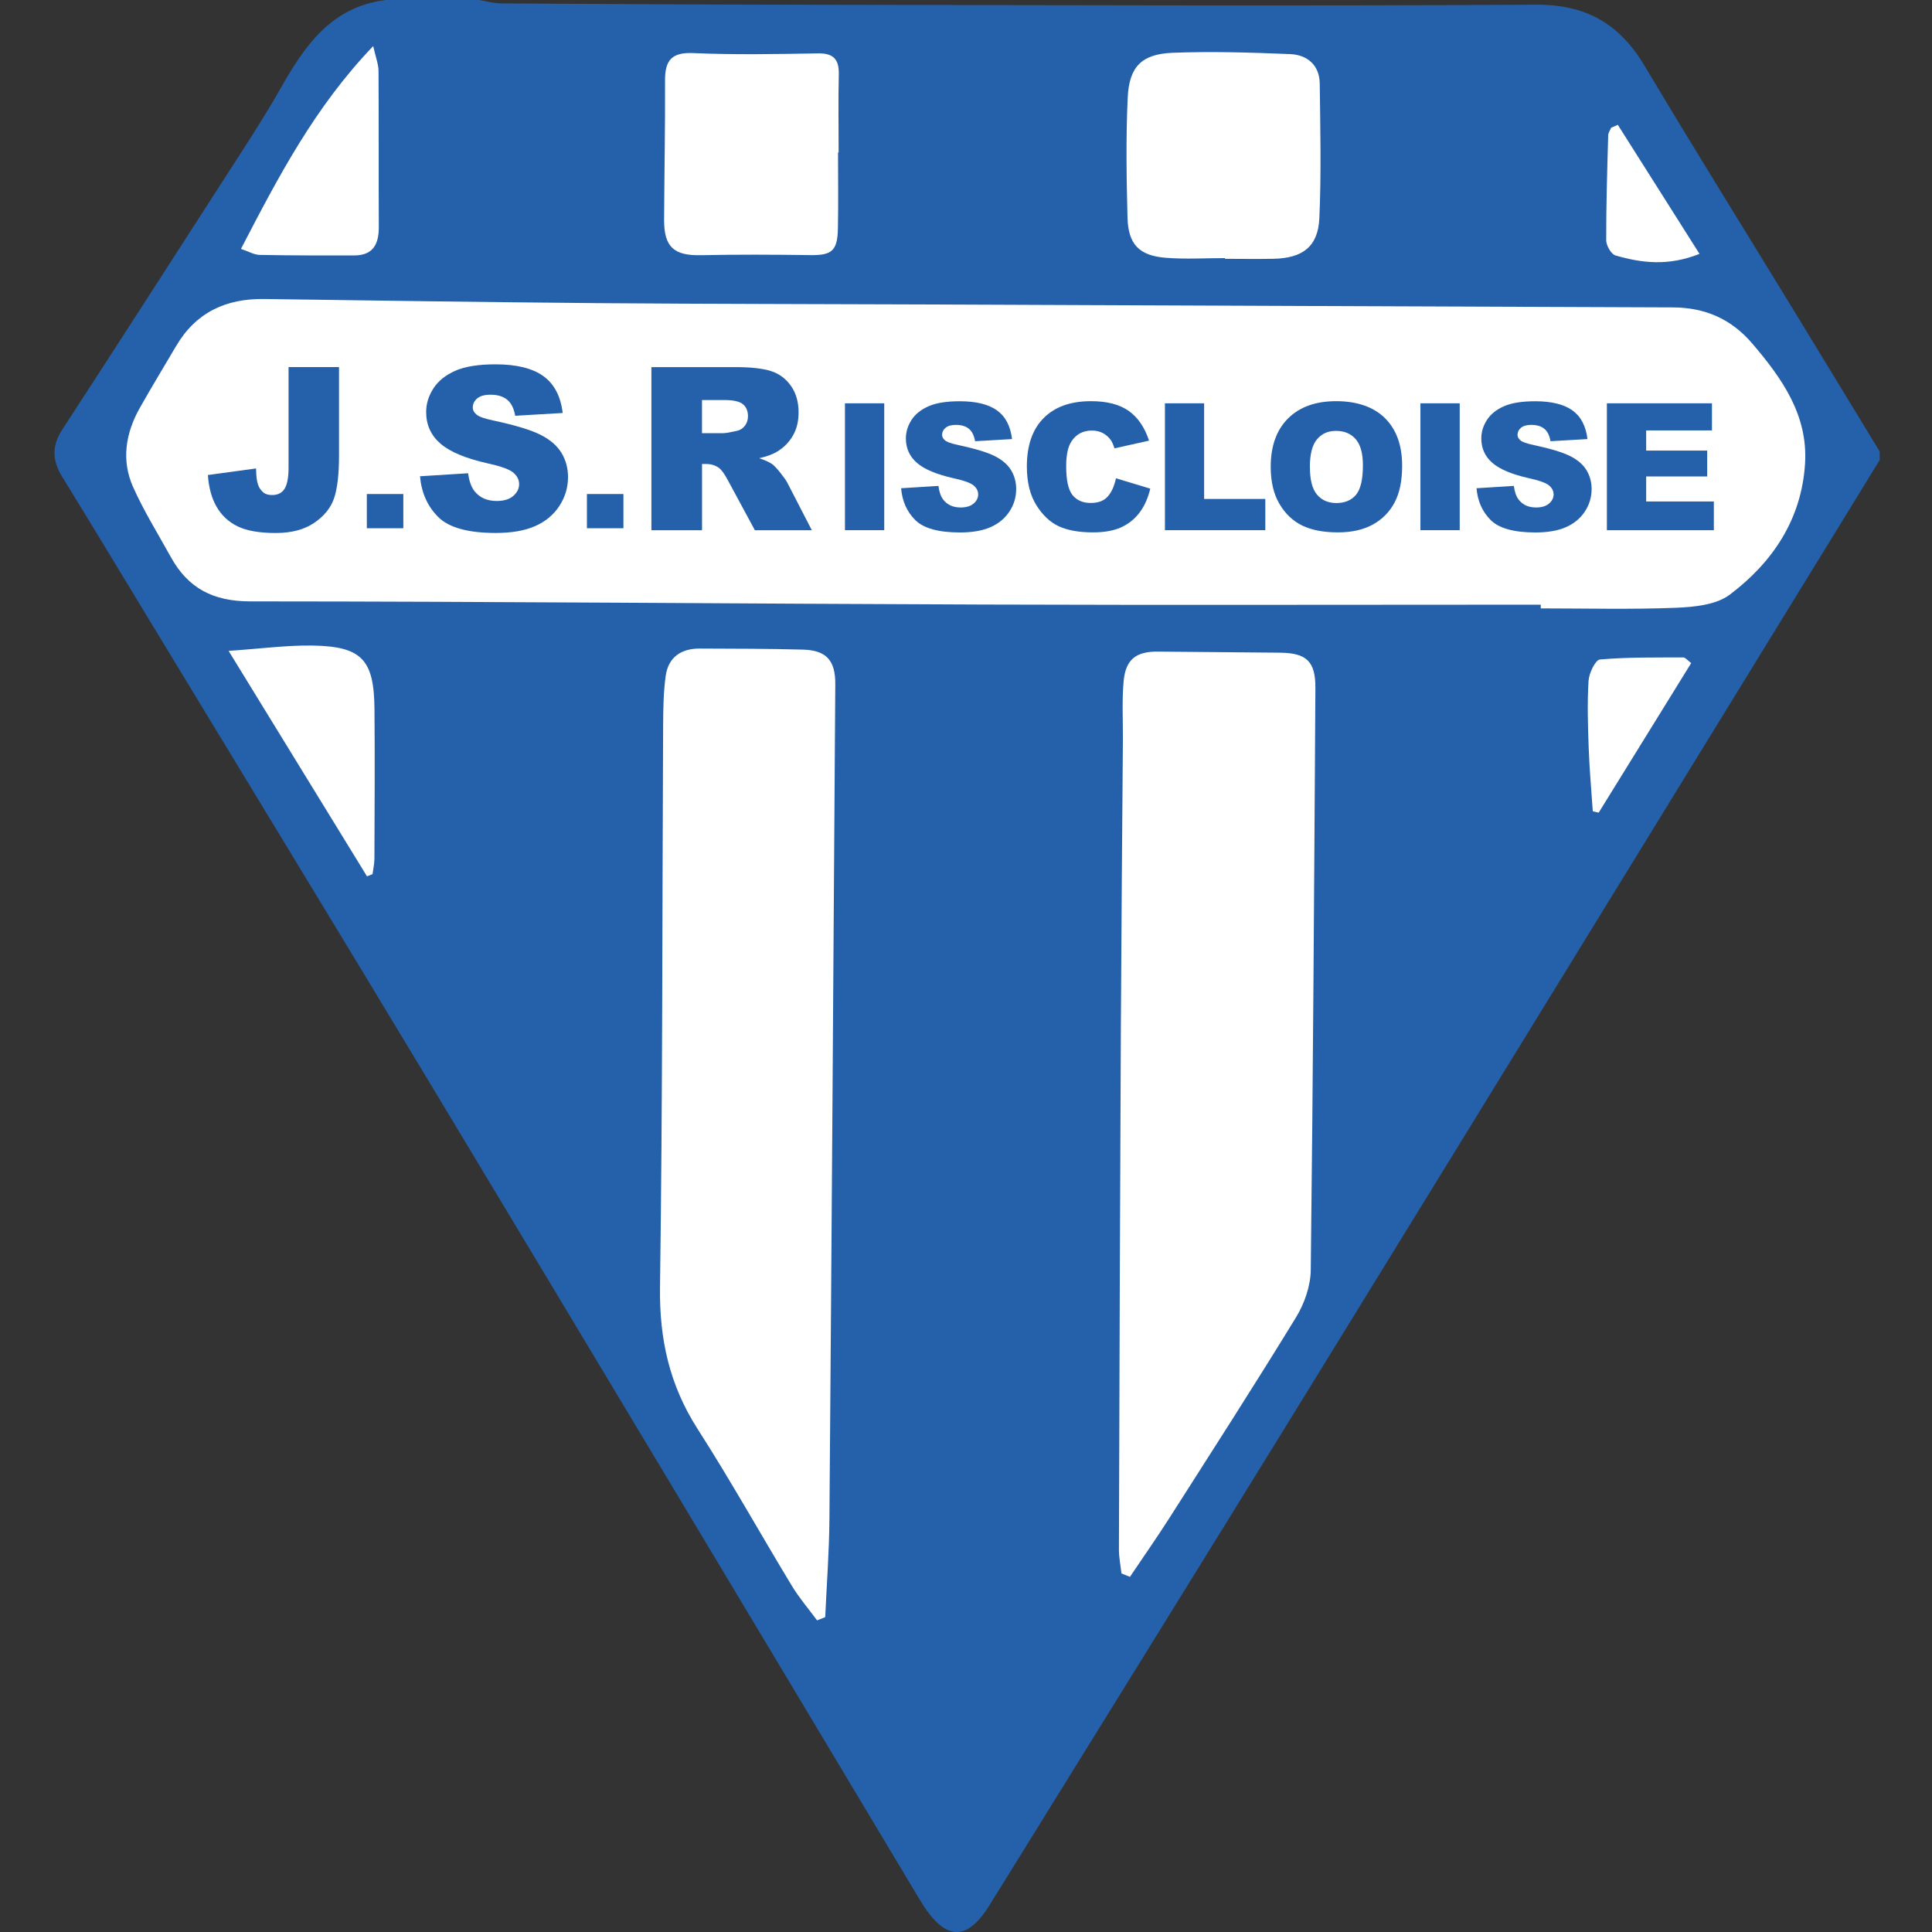 <svg width="256" height="256" viewBox="0 0 256 256" fill="none" xmlns="http://www.w3.org/2000/svg">
<rect x="0" y="0" width="256" height="256" fill="#333333" stroke="none"/>
<g clip-path="url(#clip0_3092_374)">
<path d="M249.073 60.952C223.863 101.986 198.674 143.031 173.43 184.043C159.637 206.45 145.748 228.801 131.904 251.18C131.804 251.336 131.681 251.482 131.591 251.644C128.125 257.784 125.094 257.113 121.835 251.661C100.543 216.073 79.219 180.497 57.838 144.966C45.084 123.772 32.208 102.657 19.387 81.503C15.68 75.391 11.996 69.268 8.244 63.184C6.941 61.064 6.824 59.118 8.227 56.96C15.781 45.345 23.279 33.697 30.771 22.044C32.935 18.683 35.127 15.333 37.095 11.855C40.326 6.134 43.866 0.878 51.145 0C55.244 0 59.348 0 63.446 0C64.441 0.157 65.436 0.447 66.432 0.453C80.113 0.537 93.795 0.615 107.476 0.632C139.497 0.677 171.524 0.805 203.544 0.626C210.198 0.587 214.604 3.171 217.914 8.718C224.573 19.885 231.455 30.924 238.232 42.024C241.855 47.957 245.461 53.895 249.073 59.834V60.952Z" fill="#2561AA"/>
<path d="M204.159 80.122C179.569 80.122 154.979 80.189 130.389 80.105C97.977 79.999 65.565 79.697 33.147 79.686C28.261 79.686 24.923 77.952 22.641 73.82C20.936 70.727 19.046 67.713 17.62 64.498C16.055 60.964 16.648 57.374 18.532 54.041C20.086 51.284 21.73 48.578 23.335 45.854C25.957 41.392 29.944 39.546 35.009 39.619C49.719 39.826 64.436 40.044 79.146 40.167C94.052 40.285 108.958 40.285 123.859 40.346C156.461 40.475 189.063 40.62 221.665 40.732C225.943 40.749 229.415 42.27 232.199 45.535C236.135 50.154 239.585 55.008 239.177 61.461C238.707 68.832 234.872 74.519 229.202 78.796C227.391 80.161 224.478 80.435 222.04 80.535C216.091 80.77 210.119 80.614 204.159 80.614C204.159 80.452 204.159 80.295 204.159 80.133V80.122Z" fill="white"/>
<path d="M148.6 208.491C148.482 207.428 148.259 206.36 148.264 205.298C148.331 182.192 148.41 159.086 148.521 135.98C148.583 123.314 148.695 110.643 148.79 97.977C148.807 95.377 148.65 92.765 148.896 90.187C149.17 87.358 150.568 86.318 153.397 86.34C158.798 86.385 164.199 86.435 169.595 86.485C173.128 86.519 174.319 87.637 174.297 91.177C174.135 116.889 173.989 142.601 173.682 168.307C173.654 170.404 172.843 172.73 171.736 174.542C166.251 183.511 160.554 192.352 154.901 201.221C153.235 203.833 151.451 206.366 149.724 208.938L148.605 208.491H148.6Z" fill="white"/>
<path d="M108.265 214.703C107.147 213.188 105.905 211.745 104.932 210.14C100.739 203.218 96.792 196.133 92.425 189.327C88.713 183.534 87.359 177.444 87.454 170.566C87.801 145.799 87.745 121.027 87.868 96.26C87.879 94.034 87.902 91.787 88.204 89.589C88.539 87.1 90.239 85.926 92.71 85.937C97.267 85.954 101.829 85.954 106.386 86.077C109.5 86.161 110.703 87.514 110.68 90.662C110.434 127.536 110.194 164.415 109.903 201.288C109.87 205.622 109.54 209.95 109.344 214.278C108.986 214.424 108.623 214.564 108.265 214.709V214.703Z" fill="white"/>
<path d="M162.309 34.2C159.704 34.2 157.093 34.363 154.504 34.161C150.948 33.887 149.489 32.389 149.399 28.81C149.265 23.52 149.181 18.219 149.427 12.94C149.617 8.841 151.272 7.163 155.354 6.996C160.542 6.789 165.753 6.956 170.948 7.169C173.223 7.264 174.839 8.623 174.873 11.078C174.945 17.016 175.085 22.966 174.822 28.894C174.655 32.679 172.614 34.212 168.734 34.29C166.598 34.335 164.456 34.295 162.315 34.295C162.315 34.256 162.315 34.223 162.315 34.184L162.309 34.2Z" fill="white"/>
<path d="M111.044 20.209C111.044 23.564 111.094 26.92 111.027 30.275C110.971 33.261 110.205 33.843 107.342 33.803C102.528 33.736 97.714 33.714 92.9 33.815C89.294 33.893 87.974 32.741 87.997 29.078C88.03 22.938 88.148 16.804 88.12 10.664C88.109 8.013 88.981 6.906 91.871 7.035C97.356 7.275 102.864 7.169 108.36 7.074C110.44 7.035 111.189 7.851 111.144 9.864C111.066 13.309 111.122 16.759 111.122 20.209C111.094 20.209 111.066 20.209 111.044 20.209Z" fill="white"/>
<path d="M30.29 86.245C34.511 85.96 37.95 85.49 41.383 85.54C47.925 85.641 49.563 87.391 49.619 93.923C49.68 100.532 49.636 107.142 49.613 113.752C49.613 114.445 49.451 115.138 49.362 115.832C49.116 115.927 48.875 116.022 48.629 116.117C42.708 106.471 36.782 96.819 30.29 86.245Z" fill="white"/>
<path d="M31.928 32.981C36.966 23.268 41.73 14.17 49.451 6.106C49.781 7.594 50.145 8.483 50.156 9.372C50.206 16.25 50.156 23.128 50.195 30.006C50.212 32.299 49.485 33.843 46.924 33.848C42.747 33.848 38.571 33.859 34.4 33.776C33.662 33.759 32.935 33.317 31.928 32.981Z" fill="white"/>
<path d="M224.092 87.861C219.971 94.526 215.901 101.103 211.836 107.679L211.053 107.505C210.869 104.721 210.612 101.941 210.511 99.151C210.405 96.176 210.31 93.19 210.489 90.226C210.55 89.209 211.394 87.442 212.004 87.386C215.66 87.067 219.356 87.128 223.041 87.117C223.326 87.117 223.617 87.509 224.092 87.861Z" fill="white"/>
<path d="M214.374 16.547C217.902 22.122 221.43 27.691 225.193 33.641C221.022 35.297 217.511 34.849 214.061 33.848C213.485 33.68 212.831 32.534 212.831 31.835C212.82 27.199 212.965 22.558 213.094 17.922C213.105 17.587 213.351 17.257 213.485 16.927C213.782 16.798 214.078 16.67 214.374 16.541V16.547Z" fill="white"/>
<path d="M38.23 48.639H44.922V60.382C44.922 62.848 44.704 64.721 44.268 66.013C43.832 67.299 42.949 68.39 41.629 69.284C40.31 70.179 38.615 70.626 36.552 70.626C34.372 70.626 32.678 70.33 31.481 69.743C30.279 69.156 29.356 68.289 28.702 67.154C28.048 66.019 27.662 64.615 27.545 62.943L33.93 62.071C33.941 63.027 34.025 63.732 34.182 64.196C34.338 64.66 34.607 65.029 34.976 65.314C35.233 65.499 35.596 65.594 36.066 65.594C36.815 65.594 37.363 65.314 37.71 64.76C38.056 64.207 38.235 63.267 38.235 61.953V48.633L38.23 48.639Z" fill="#2561AA"/>
<path d="M48.607 65.46H53.443V69.995H48.607V65.46Z" fill="#2561AA"/>
<path d="M77.77 65.46H82.607V69.995H77.77V65.46Z" fill="#2561AA"/>
<path d="M55.674 63.105L62.026 62.708C62.166 63.743 62.445 64.526 62.864 65.068C63.552 65.94 64.536 66.382 65.811 66.382C66.761 66.382 67.499 66.159 68.014 65.711C68.528 65.264 68.785 64.744 68.785 64.157C68.785 63.569 68.54 63.094 68.047 62.652C67.555 62.211 66.415 61.791 64.626 61.4C61.696 60.74 59.61 59.867 58.358 58.777C57.1 57.687 56.468 56.294 56.468 54.605C56.468 53.493 56.792 52.447 57.435 51.457C58.078 50.467 59.046 49.696 60.337 49.125C61.629 48.561 63.401 48.275 65.654 48.275C68.416 48.275 70.524 48.79 71.972 49.819C73.421 50.848 74.287 52.48 74.561 54.723L68.266 55.092C68.098 54.119 67.746 53.409 67.209 52.967C66.672 52.525 65.934 52.302 64.989 52.302C64.212 52.302 63.625 52.464 63.233 52.794C62.842 53.124 62.646 53.526 62.646 53.996C62.646 54.343 62.809 54.65 63.133 54.924C63.446 55.209 64.195 55.472 65.375 55.718C68.293 56.345 70.385 56.982 71.648 57.625C72.912 58.268 73.829 59.068 74.405 60.019C74.981 60.975 75.266 62.037 75.266 63.217C75.266 64.604 74.88 65.879 74.114 67.053C73.348 68.222 72.274 69.111 70.899 69.715C69.523 70.319 67.79 70.621 65.694 70.621C62.02 70.621 59.471 69.911 58.056 68.496C56.641 67.081 55.842 65.281 55.652 63.1L55.674 63.105Z" fill="#2561AA"/>
<path d="M86.314 70.257V48.644H97.446C99.509 48.644 101.086 48.823 102.176 49.176C103.266 49.528 104.144 50.188 104.815 51.144C105.486 52.1 105.816 53.269 105.816 54.645C105.816 55.847 105.559 56.876 105.05 57.748C104.541 58.62 103.837 59.325 102.942 59.862C102.372 60.209 101.589 60.488 100.599 60.718C101.393 60.986 101.975 61.249 102.338 61.517C102.584 61.696 102.942 62.071 103.406 62.652C103.87 63.234 104.183 63.681 104.34 63.994L107.572 70.257H100.023L96.456 63.653C96.003 62.798 95.601 62.244 95.249 61.987C94.768 61.651 94.22 61.484 93.61 61.484H93.023V70.257H86.314ZM93.023 57.396H95.841C96.143 57.396 96.736 57.295 97.608 57.099C98.05 57.01 98.413 56.786 98.693 56.423C98.972 56.059 99.112 55.64 99.112 55.17C99.112 54.471 98.888 53.934 98.447 53.565C98.005 53.191 97.172 53.006 95.953 53.006H93.018V57.401L93.023 57.396Z" fill="#2561AA"/>
<path d="M111.961 53.442H117.166V70.252H111.961V53.442Z" fill="#2561AA"/>
<path d="M119.402 64.693L124.345 64.386C124.451 65.191 124.669 65.801 124.999 66.22C125.536 66.902 126.296 67.243 127.292 67.243C128.035 67.243 128.606 67.07 129.008 66.723C129.411 66.376 129.612 65.974 129.612 65.515C129.612 65.057 129.422 64.688 129.036 64.347C128.65 64.006 127.767 63.676 126.375 63.374C124.099 62.859 122.472 62.183 121.499 61.333C120.521 60.483 120.034 59.403 120.034 58.089C120.034 57.228 120.286 56.412 120.783 55.64C121.281 54.874 122.036 54.27 123.042 53.828C124.049 53.386 125.424 53.168 127.174 53.168C129.321 53.168 130.959 53.565 132.089 54.365C133.218 55.165 133.889 56.434 134.102 58.179L129.204 58.464C129.075 57.709 128.801 57.155 128.382 56.814C127.963 56.473 127.392 56.3 126.654 56.3C126.05 56.3 125.597 56.428 125.29 56.686C124.982 56.943 124.832 57.256 124.832 57.62C124.832 57.888 124.96 58.128 125.212 58.341C125.458 58.565 126.039 58.772 126.956 58.962C129.226 59.454 130.853 59.946 131.837 60.449C132.821 60.952 133.537 61.573 133.979 62.311C134.426 63.055 134.65 63.883 134.65 64.8C134.65 65.879 134.353 66.874 133.755 67.78C133.157 68.686 132.324 69.379 131.256 69.849C130.188 70.319 128.835 70.554 127.208 70.554C124.351 70.554 122.371 70.006 121.27 68.904C120.168 67.802 119.548 66.404 119.402 64.705V64.693Z" fill="#2561AA"/>
<path d="M147.867 63.374L152.418 64.749C152.111 66.024 151.63 67.092 150.976 67.948C150.322 68.803 149.5 69.452 148.527 69.888C147.554 70.325 146.313 70.543 144.803 70.543C142.975 70.543 141.482 70.274 140.325 69.749C139.167 69.217 138.167 68.284 137.328 66.947C136.489 65.611 136.064 63.899 136.064 61.814C136.064 59.034 136.802 56.893 138.284 55.4C139.766 53.907 141.857 53.157 144.563 53.157C146.682 53.157 148.342 53.588 149.556 54.443C150.769 55.299 151.669 56.613 152.256 58.386L147.672 59.409C147.509 58.895 147.342 58.52 147.168 58.285C146.878 57.888 146.52 57.581 146.1 57.368C145.681 57.156 145.211 57.049 144.691 57.049C143.512 57.049 142.611 57.525 141.985 58.47C141.51 59.174 141.275 60.276 141.275 61.78C141.275 63.642 141.56 64.923 142.125 65.611C142.69 66.298 143.484 66.645 144.512 66.645C145.541 66.645 146.257 66.365 146.766 65.806C147.275 65.247 147.644 64.436 147.873 63.374H147.867Z" fill="#2561AA"/>
<path d="M154.359 53.442H159.553V66.114H167.66V70.252H154.359V53.442Z" fill="#2561AA"/>
<path d="M168.376 61.858C168.376 59.113 169.142 56.977 170.668 55.45C172.194 53.923 174.325 53.157 177.053 53.157C179.782 53.157 182.007 53.907 183.522 55.411C185.037 56.915 185.792 59.018 185.792 61.724C185.792 63.687 185.462 65.303 184.803 66.556C184.143 67.814 183.187 68.792 181.934 69.491C180.682 70.19 179.128 70.543 177.26 70.543C175.393 70.543 173.794 70.241 172.552 69.637C171.311 69.033 170.305 68.077 169.533 66.768C168.761 65.46 168.376 63.827 168.376 61.858ZM173.57 61.886C173.57 63.586 173.883 64.805 174.515 65.543C175.147 66.287 176.002 66.656 177.087 66.656C178.171 66.656 179.066 66.293 179.675 65.566C180.285 64.839 180.592 63.536 180.592 61.657C180.592 60.075 180.274 58.917 179.636 58.19C178.999 57.457 178.132 57.094 177.036 57.094C175.941 57.094 175.147 57.463 174.515 58.207C173.883 58.95 173.564 60.175 173.564 61.886H173.57Z" fill="#2561AA"/>
<path d="M188.213 53.442H193.419V70.252H188.213V53.442Z" fill="#2561AA"/>
<path d="M195.649 64.693L200.592 64.386C200.698 65.191 200.916 65.801 201.246 66.22C201.783 66.902 202.543 67.243 203.539 67.243C204.282 67.243 204.853 67.07 205.255 66.723C205.658 66.376 205.859 65.974 205.859 65.515C205.859 65.057 205.669 64.688 205.283 64.347C204.897 64.006 204.014 63.676 202.622 63.374C200.346 62.859 198.719 62.183 197.746 61.333C196.768 60.483 196.281 59.403 196.281 58.089C196.281 57.228 196.533 56.412 197.03 55.64C197.528 54.874 198.283 54.27 199.289 53.828C200.296 53.386 201.671 53.168 203.421 53.168C205.568 53.168 207.206 53.565 208.336 54.365C209.465 55.165 210.136 56.434 210.349 58.179L205.451 58.464C205.322 57.709 205.048 57.155 204.629 56.814C204.21 56.473 203.639 56.3 202.901 56.3C202.297 56.3 201.845 56.428 201.537 56.686C201.229 56.943 201.079 57.256 201.079 57.62C201.079 57.888 201.207 58.128 201.459 58.341C201.705 58.565 202.286 58.772 203.203 58.962C205.473 59.454 207.1 59.946 208.084 60.449C209.068 60.952 209.784 61.573 210.226 62.311C210.673 63.055 210.897 63.883 210.897 64.8C210.897 65.879 210.6 66.874 210.002 67.78C209.404 68.686 208.571 69.379 207.503 69.849C206.435 70.319 205.082 70.554 203.455 70.554C200.598 70.554 198.618 70.006 197.517 68.904C196.415 67.802 195.795 66.404 195.649 64.705V64.693Z" fill="#2561AA"/>
<path d="M212.921 53.442H226.843V57.032H218.126V59.705H226.211V63.133H218.126V66.449H227.094V70.257H212.921V53.448V53.442Z" fill="#2561AA"/>
</g>
<defs>
<clipPath id="clip0_3092_374">
<rect width="256" height="256" fill="white"/>
</clipPath>
</defs>
</svg>
